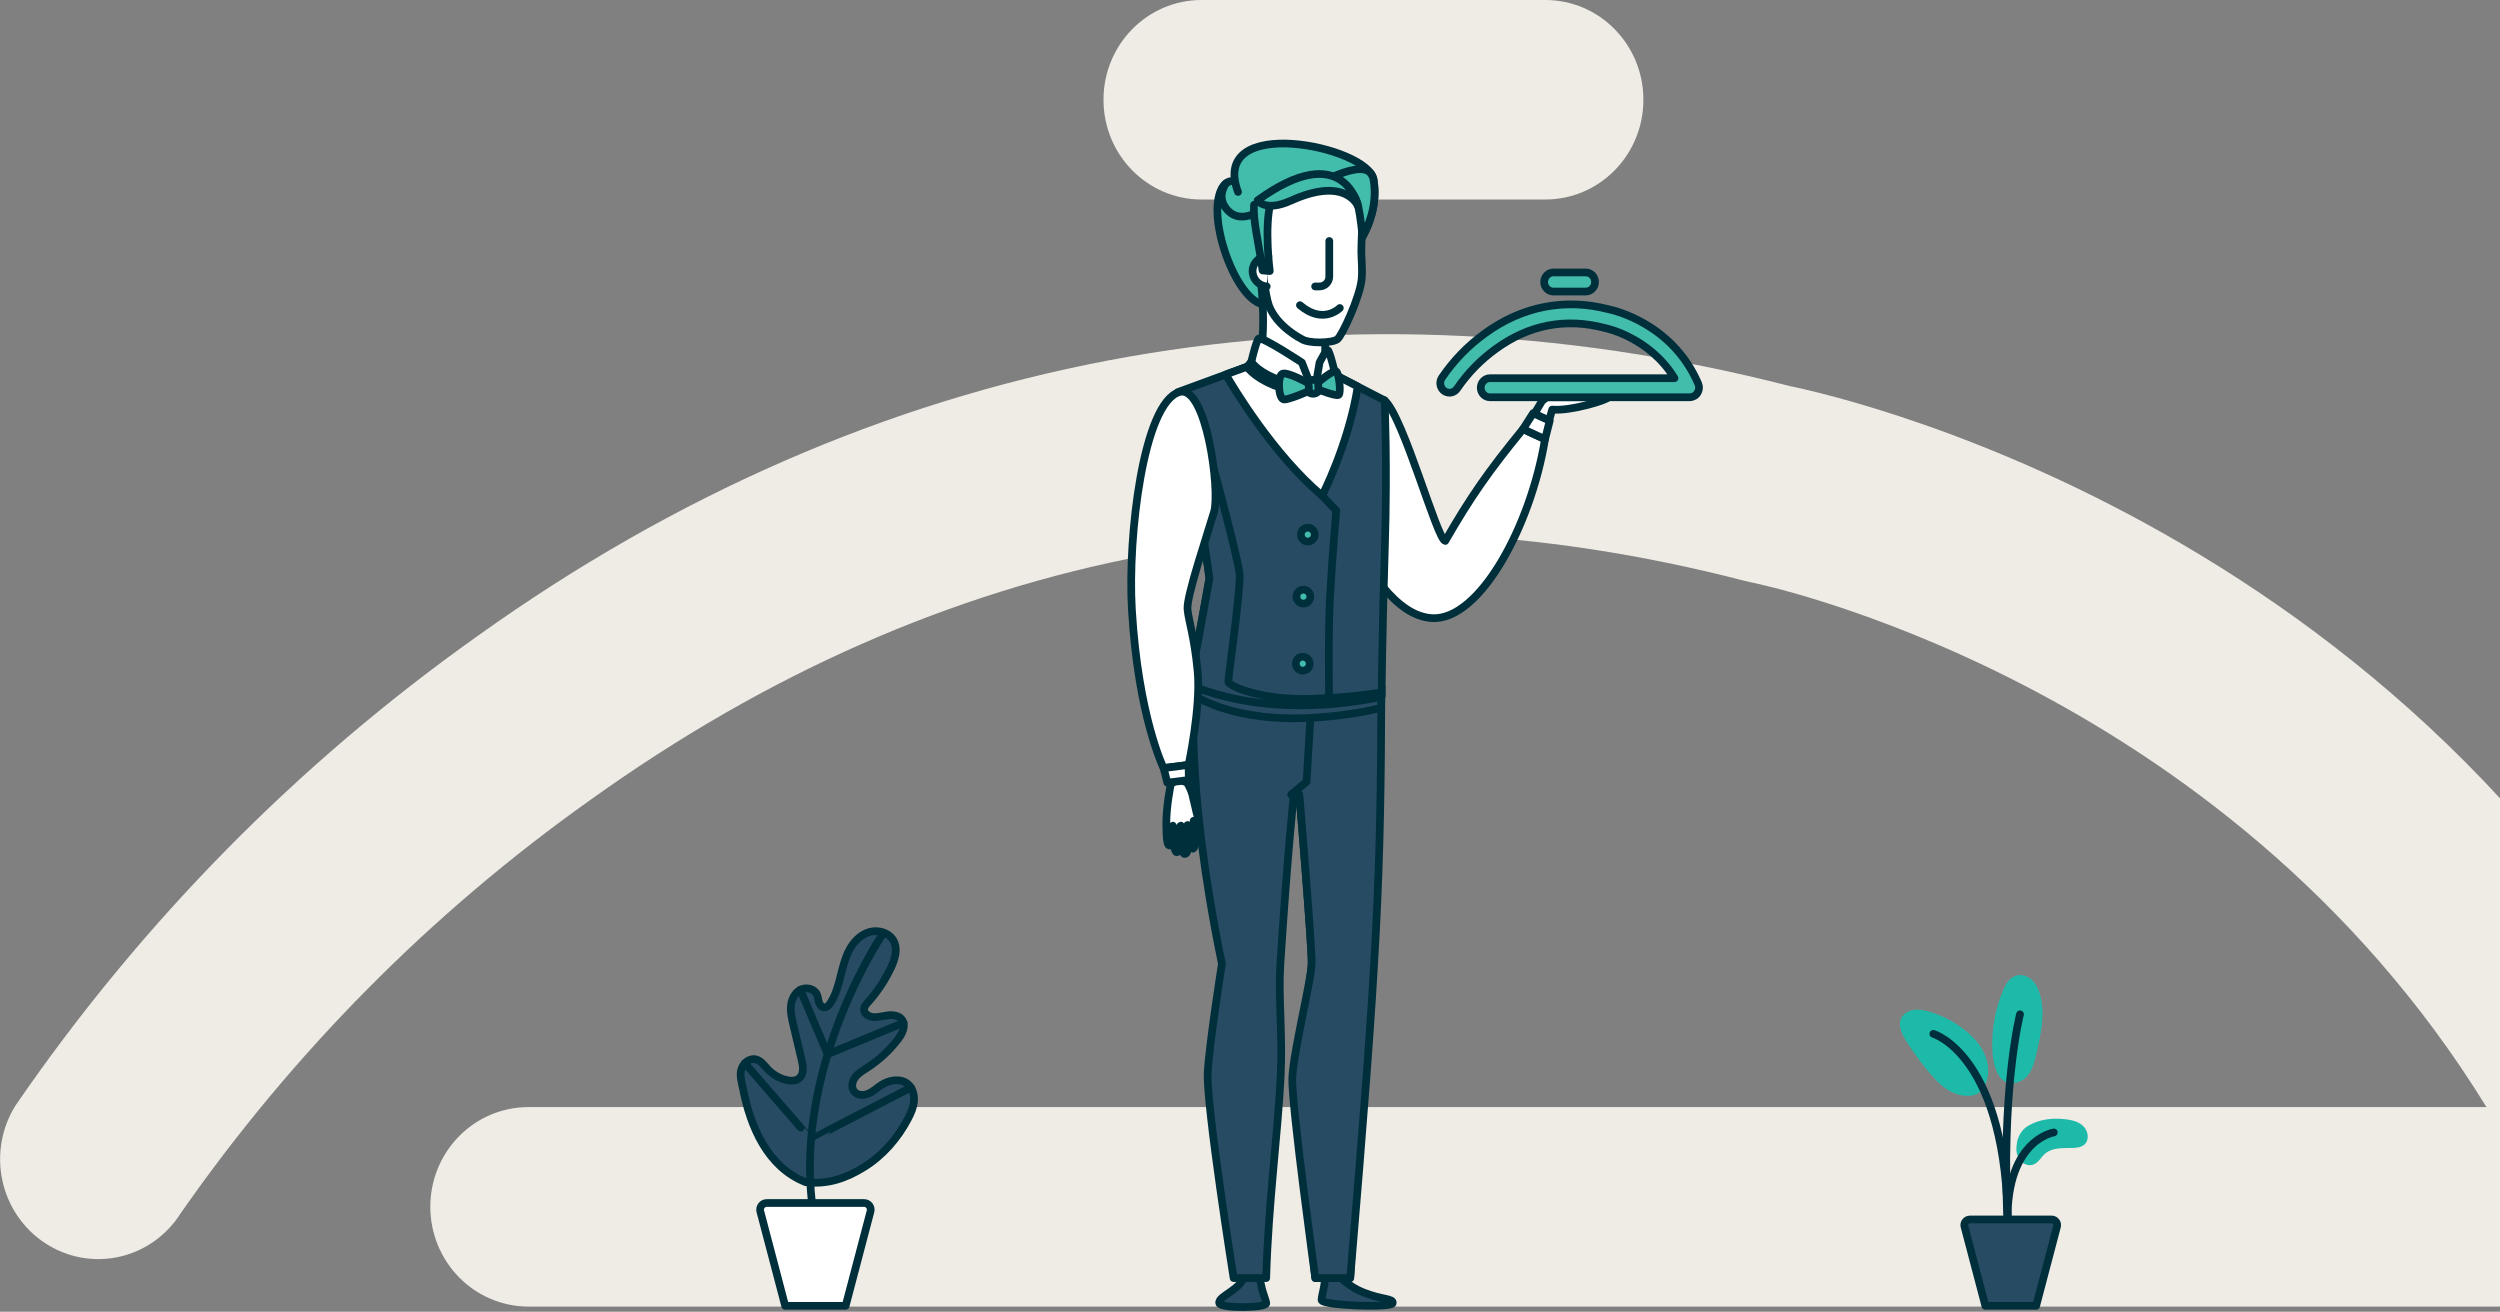 <svg width="972" height="510" viewBox="0 0 972 510" fill="none" xmlns="http://www.w3.org/2000/svg">
<rect x="0" y="0" width="972" height="510" fill="#808080" stroke="none"/>
<g clip-path="url(#clip0_1117_6898)">
<path d="M1029.52 508.006H205.425C195.305 507.982 185.609 503.88 178.462 496.601C171.315 489.321 167.301 479.458 167.301 469.175C167.301 458.9 171.318 449.047 178.467 441.781C185.617 434.516 195.314 430.435 205.425 430.435H966.731C864.022 263.441 682.553 226.706 680.49 226.341L678.158 225.794C517.5 184.228 366.441 212.942 229.644 310.932C167.775 354.779 113.845 409.181 70.243 471.727C67.539 476.019 64.026 479.726 59.906 482.633C55.787 485.54 51.143 487.591 46.24 488.667C41.338 489.743 36.275 489.823 31.342 488.902C26.409 487.982 21.704 486.079 17.497 483.304C9.004 477.721 3.036 468.944 0.901 458.897C-1.235 448.85 0.637 438.352 6.105 429.705C54.889 358.686 115.622 296.971 185.511 247.398C339.082 137.466 515.616 103.831 696.009 150.137C718.075 154.694 958.927 209.204 1064.96 453.405C1067.44 459.264 1068.47 465.653 1067.95 472.011C1067.44 478.37 1065.39 484.501 1062 489.867C1058.53 495.429 1053.73 500.009 1048.06 503.181C1042.38 506.353 1036 508.013 1029.52 508.006Z" fill="#EFEBE5"/>
<path d="M600.824 -0.003H467.167C446.111 -0.003 429.043 17.341 429.043 38.737V38.828C429.043 60.224 446.111 77.568 467.167 77.568H600.824C621.879 77.568 638.947 60.224 638.947 38.828V38.737C638.947 17.341 621.879 -0.003 600.824 -0.003Z" fill="#EFEBE5"/>
</g>
<path d="M788.69 437.634C792.906 435.163 797.988 434.598 802.841 435.136C805.446 435.424 808.184 436.057 810.045 437.905C811.905 439.753 812.421 443.162 810.491 444.94C809.343 446 807.674 446.24 806.116 446.304C802.347 446.463 798.137 446.021 795.245 448.45C793.597 449.834 792.571 452.05 790.551 452.795C788.578 453.525 786.25 452.46 785.086 450.702C783.922 448.945 783.767 446.676 784.156 444.605C784.156 444.605 784.443 440.115 788.685 437.628L788.69 437.634Z" fill="#1EBAA9"/>
<path d="M777.739 418.973C780.588 422.621 785.67 421.093 787.935 418.648C790.2 416.209 791.029 412.801 791.778 409.553C793.485 402.134 795.197 394.354 793.235 386.999C792.65 384.8 791.699 382.627 790.051 381.061C788.403 379.496 785.952 378.644 783.788 379.341C781.226 380.167 779.754 382.803 778.712 385.285C775.666 392.591 774.267 400.585 774.666 408.493C774.852 412.189 775.49 416.039 777.733 418.973" fill="#1EBAA9"/>
<g opacity="0.2">
<path d="M777.739 418.973C780.588 422.621 785.67 421.093 787.935 418.648C790.2 416.209 791.029 412.801 791.778 409.553C793.485 402.134 795.197 394.354 793.235 386.999C792.65 384.8 791.699 382.627 790.051 381.061C788.403 379.496 785.952 378.644 783.788 379.341C781.226 380.167 779.754 382.803 778.712 385.285C775.666 392.591 774.267 400.585 774.666 408.493C774.852 412.189 775.49 416.039 777.733 418.973" fill="#1EBAA9"/>
</g>
<path d="M770.631 423.878C773.326 420.305 773.603 415.288 772.098 411.07C770.589 406.853 767.505 403.364 764.013 400.569C759.919 397.288 755.183 394.822 750.149 393.347C748.171 392.767 746.093 392.335 744.051 392.644C742.01 392.948 740 394.109 739.145 395.989C737.874 398.769 739.405 401.969 741.016 404.568C743.849 409.143 747.044 413.488 750.563 417.562C753.391 420.837 756.602 424.043 760.717 425.375C764.831 426.701 769.01 426.296 770.998 423.383" fill="#1EBAA9"/>
<path d="M780.674 478.256C777.771 423.857 785.379 394.354 785.379 394.354" stroke="#002E3C" stroke-width="3" stroke-linecap="round" stroke-linejoin="round"/>
<path d="M751.68 401.964C751.68 401.964 780.577 410.288 780.673 478.256" stroke="#002E3C" stroke-width="3" stroke-linecap="round" stroke-linejoin="round"/>
<path d="M798.531 440.291C798.531 440.291 778.808 443.295 780.669 478.139" stroke="#002E3C" stroke-width="3" stroke-linecap="round" stroke-linejoin="round"/>
<path d="M763.794 476.866L771.907 507.706H791.65L799.762 476.866C800.124 475.487 799.087 474.134 797.657 474.134H765.894C764.469 474.134 763.427 475.487 763.789 476.866H763.794Z" fill="#284B64" stroke="#002F3C" stroke-width="3" stroke-linecap="round" stroke-linejoin="round"/>
<path d="M313.183 459.601C298.41 453.738 291.754 438.07 288.873 423.271C288.394 420.8 287.523 418.276 288.208 415.858C288.894 413.435 291.302 411.331 293.764 411.853C295.8 412.284 297.091 414.218 298.527 415.73C300.435 417.743 302.923 419.202 305.608 419.879C307.373 420.326 309.441 420.368 310.801 419.16C312.673 417.498 312.253 414.521 311.673 412.087C310.599 407.55 309.52 403.013 308.446 398.476C307.867 396.042 307.288 393.555 307.521 391.063C307.755 388.57 308.951 386.03 311.147 384.842C313.343 383.649 316.553 384.321 317.601 386.589C318.037 387.537 318.068 388.613 318.371 389.609C318.674 390.605 319.408 391.616 320.445 391.675C321.492 391.734 322.321 390.812 322.895 389.934C324.873 386.882 325.867 383.314 326.755 379.789C327.643 376.263 328.467 372.674 330.157 369.457C331.848 366.241 334.553 363.375 338.035 362.364C341.523 361.352 345.781 362.641 347.466 365.862C349.151 369.09 347.928 373.047 346.36 376.338C344.037 381.221 341.007 385.764 337.392 389.784C336.738 390.509 336.031 391.292 335.946 392.266C335.787 394.013 337.716 395.27 339.46 395.429C341.438 395.61 343.389 394.961 345.361 394.742C347.338 394.524 349.614 394.881 350.757 396.51C352.341 398.768 350.836 401.868 349.156 404.057C345.791 408.439 341.672 412.242 337.036 415.24C335.372 416.316 333.596 417.333 332.427 418.931C331.252 420.528 330.875 422.925 332.156 424.437C333.437 425.955 335.835 425.976 337.653 425.193C339.471 424.405 340.938 422.994 342.591 421.902C345.69 419.857 350.119 419.08 352.957 421.471C354.823 423.047 355.562 425.667 355.36 428.101C355.164 430.535 354.148 432.83 353.011 434.987C349.034 442.538 343.245 449.216 336.005 453.727C328.764 458.238 321.646 460.645 313.183 459.622" fill="#284B64"/>
<path d="M313.183 459.601C298.41 453.738 291.754 438.07 288.873 423.271C288.394 420.8 287.523 418.276 288.208 415.858C288.894 413.435 291.302 411.331 293.764 411.853C295.8 412.284 297.091 414.218 298.527 415.73C300.435 417.743 302.923 419.202 305.608 419.879C307.373 420.326 309.441 420.368 310.801 419.16C312.673 417.498 312.253 414.521 311.673 412.087C310.599 407.55 309.52 403.013 308.446 398.476C307.867 396.042 307.288 393.555 307.521 391.063C307.755 388.57 308.951 386.03 311.147 384.842C313.343 383.649 316.553 384.321 317.601 386.589C318.037 387.537 318.068 388.613 318.371 389.609C318.674 390.605 319.408 391.616 320.445 391.675C321.492 391.734 322.321 390.812 322.895 389.934C324.873 386.882 325.867 383.314 326.755 379.789C327.643 376.263 328.467 372.674 330.157 369.457C331.848 366.241 334.553 363.375 338.035 362.364C341.523 361.352 345.781 362.641 347.466 365.862C349.151 369.09 347.928 373.047 346.36 376.338C344.037 381.221 341.007 385.764 337.392 389.784C336.738 390.509 336.031 391.292 335.946 392.266C335.787 394.013 337.716 395.27 339.46 395.429C341.438 395.61 343.389 394.961 345.361 394.742C347.338 394.524 349.614 394.881 350.757 396.51C352.341 398.768 350.836 401.868 349.156 404.057C345.791 408.439 341.672 412.242 337.036 415.24C335.372 416.316 333.596 417.333 332.427 418.931C331.252 420.528 330.875 422.925 332.156 424.437C333.437 425.955 335.835 425.976 337.653 425.193C339.471 424.405 340.938 422.994 342.591 421.902C345.69 419.857 350.119 419.08 352.957 421.471C354.823 423.047 355.562 425.667 355.36 428.101C355.164 430.535 354.148 432.83 353.011 434.987C349.034 442.538 343.245 449.216 336.005 453.727C328.764 458.238 321.646 460.645 313.183 459.622" stroke="#002F3C" stroke-width="3" stroke-linecap="round" stroke-linejoin="round"/>
<path d="M342.905 363.578C342.905 363.578 299.972 427.111 320.434 489.227" stroke="#002F3C" stroke-width="3" stroke-linecap="round" stroke-linejoin="round"/>
<path d="M289.621 413.376C289.621 413.376 315.335 443.108 315.345 443.001C315.356 442.895 354.157 422.829 354.157 422.829" stroke="#002F3C" stroke-width="3" stroke-linecap="round" stroke-linejoin="round"/>
<path d="M311.148 384.837L321.802 409.872L351.29 397.639" stroke="#002F3C" stroke-width="3" stroke-linecap="round" stroke-linejoin="round"/>
<path d="M295.613 470.981L305.278 507.706H328.785L338.45 470.981C338.88 469.336 337.642 467.728 335.946 467.728H298.117C296.421 467.728 295.183 469.336 295.613 470.981Z" fill="white" stroke="#002F3C" stroke-width="3" stroke-linecap="round" stroke-linejoin="round"/>
<path d="M601.508 154.458C600.105 155.342 599.27 156.093 599.047 156.743L591.977 168.501L599.86 171.894L603.502 159.246C610.662 159.943 625.255 155.433 625.255 154.479L601.508 154.458Z" fill="white" stroke="#002F3C" stroke-width="3" stroke-linecap="round" stroke-linejoin="round"/>
<path d="M538.339 155.678C545.701 162.106 558.678 209.678 561.91 210.322C571.835 193.105 578.714 183.264 592.147 166.824L600.695 170.775C595.172 204.544 575.312 241.284 556.86 240.336C542.496 239.596 531.508 220.446 523.108 205.891C514.709 191.337 538.339 155.672 538.339 155.672V155.678Z" fill="white" stroke="#002F3C" stroke-width="3" stroke-linecap="round" stroke-linejoin="round"/>
<path d="M494.025 118.65C490.527 118.128 465.898 80.099 476.795 71.195C482.356 66.647 492.148 83.592 492.148 83.592C492.148 83.592 501.722 117.654 494.025 118.65Z" fill="#43BDAB" stroke="#002F3C" stroke-width="3" stroke-linecap="round" stroke-linejoin="round"/>
<path d="M476.795 71.2C466.504 79.609 481.155 121.19 493.36 118.341C492.531 115.945 491.978 112.882 491.324 108.457C491.165 106.007 491.021 103.733 490.899 101.566L491.399 105.182L493.69 105.395C493.69 105.395 491.473 88.556 494.019 78.666C492.286 80.349 482.744 88.71 476.732 81.058C472.771 76.02 476.795 71.2 476.795 71.2Z" fill="#43BDAB" stroke="#002F3C" stroke-width="3" stroke-linecap="round" stroke-linejoin="round"/>
<path d="M519.67 494.877C519.67 494.877 522.976 499.665 530.179 502.535C537.388 505.406 541.875 504.761 541.476 506.684C541.077 508.601 513.726 507.637 513.817 505.406C513.907 503.174 515.316 499.984 515.209 494.877C515.103 489.77 519.67 494.877 519.67 494.877Z" fill="#284B64" stroke="#002F3C" stroke-width="3" stroke-linecap="round" stroke-linejoin="round"/>
<path d="M489.621 494.877C490.126 501.47 492.077 504.766 492.317 506.684C492.551 508.601 474.508 508.808 474.056 506.684C473.424 503.712 483.418 501.459 483.981 494.877C484.513 488.71 489.621 494.877 489.621 494.877Z" fill="#284B64" stroke="#002F3C" stroke-width="3" stroke-linecap="round" stroke-linejoin="round"/>
<path d="M464.408 267.012C464.408 267.012 460.41 303.752 475.082 374.708C475.082 374.708 470.128 406.176 469.559 416.913C468.894 429.401 479.633 496.917 479.633 496.917H492.295C493.141 467.526 496.793 441.362 497.92 418.579C498.728 402.321 496.979 387.788 497.792 375.033C500.556 331.727 503.039 308.939 503.039 308.939H505.187C505.187 308.939 510.152 368.259 509.971 374.708C509.785 381.157 504.698 409.015 504.405 419.048C504.118 429.081 511.38 496.917 511.38 496.917H524.957C534.015 327.099 536.089 327.365 536.96 267.278L464.402 267.012H464.408Z" fill="#284B64" stroke="#002F3C" stroke-width="3" stroke-linecap="round" stroke-linejoin="round"/>
<path d="M511.386 496.911H524.963C535.717 369.41 536.812 341.877 537.094 267.028L510.206 266.905L507.994 303.96L501.977 308.934H505.193C505.193 308.934 510.158 368.254 509.977 374.703C509.791 381.152 502.864 409.01 502.45 419.043C502.035 429.076 511.391 496.911 511.391 496.911H511.386Z" fill="#284B64" stroke="#002F3C" stroke-width="3" stroke-linecap="round" stroke-linejoin="round"/>
<path d="M537.09 267.028L464.409 267.006C464.409 267.006 464.303 268.141 464.191 270.351C469.274 273.487 485.105 281.279 513.939 278.829C523.869 277.987 531.141 276.693 536.968 275.202C537.005 272.603 537.053 269.871 537.09 267.022V267.028Z" fill="#284B64" stroke="#002F3C" stroke-width="3" stroke-linecap="round" stroke-linejoin="round"/>
<path d="M457.971 152.451L486.725 141.901C495.863 142.508 505.485 143.328 518.095 145.251L538.343 155.678C538.343 155.678 539.423 180.91 538.444 212.218C537.466 243.526 537.153 270.409 537.153 270.409C513.045 275.255 487.533 275.942 464.408 267.006C464.408 267.006 462.622 265.329 463.696 260.312C464.77 255.296 470.235 224.855 470.235 224.855C470.235 224.855 465.126 186.848 457.976 152.445L457.971 152.451Z" fill="#284B64" stroke="#002F3C" stroke-width="3" stroke-linecap="round" stroke-linejoin="round"/>
<path d="M518.096 145.245C505.487 143.328 495.865 142.503 486.726 141.896L476.578 145.618C479.491 150.645 495.11 176.772 514.024 192.727C514.024 192.727 524.337 172.799 527.899 150.288L518.096 145.24V145.245Z" fill="white" stroke="#002F3C" stroke-width="3" stroke-linecap="round" stroke-linejoin="round"/>
<path d="M489.72 105.357C489.72 105.357 493.297 128.523 488.965 143.046C488.965 143.046 505.801 151.156 510.713 150.666C515.625 150.171 516.831 147.636 516.831 147.636C516.831 147.636 514.62 142.002 515.343 130.185L489.72 105.363V105.357Z" fill="white" stroke="#002F3C" stroke-width="3" stroke-linecap="round" stroke-linejoin="round"/>
<path d="M511.322 151.034L513.045 140.948C513.045 140.948 515.501 136.027 516.234 136.15C516.973 136.272 519.179 145.624 519.179 145.624C519.179 145.624 516.968 151.093 511.322 151.034Z" fill="white" stroke="#002F3C" stroke-width="3" stroke-linecap="round" stroke-linejoin="round"/>
<path d="M510.095 151.034L506.166 140.947C506.166 140.947 491.43 131.228 489.469 131.601C488.475 131.788 486.029 142.673 486.029 142.673C486.029 142.673 490.697 151.529 510.095 151.034Z" fill="white" stroke="#002F3C" stroke-width="3" stroke-linecap="round" stroke-linejoin="round"/>
<path d="M537.088 270.963V269.179C533.069 269.845 524.728 271.155 509.971 271.698C490.078 272.438 477.554 266.532 477.554 265.057C477.554 263.582 482.344 229.265 481.977 223.359C481.61 217.453 469.086 171.697 469.086 171.697L464.439 187.167C468.006 208.309 470.234 224.861 470.234 224.861C470.234 224.861 464.769 255.301 463.695 260.318C462.621 265.334 464.408 267.012 464.408 267.012C487.532 275.942 512.985 275.815 537.088 270.969V270.963Z" fill="#284B64" stroke="#002F3C" stroke-width="3" stroke-linecap="round" stroke-linejoin="round"/>
<path d="M465.668 317.609C465.142 315.91 464.185 311.208 463.558 308.849C462.909 306.42 461.16 303.619 461.16 303.619L461.224 304.232C460.357 303.71 457.598 302.389 455.206 304.972C455.206 304.972 453.399 313.28 453.463 320.613C453.526 327.946 454.101 328.841 454.818 328.734C455.541 328.628 455.552 327.099 455.387 324.814C455.387 324.814 455.717 321.023 455.95 320.991C456.184 320.959 456.301 324.953 456.291 325.677C456.28 326.401 456.429 331.413 457.572 331.349C458.667 331.285 458.534 327.712 458.454 325.768C458.454 325.768 458.709 320.938 459.044 320.943C459.385 320.943 459.406 325.278 459.432 326.002C459.459 326.726 459.533 332.073 460.591 332.041C461.655 332.009 461.947 330.736 461.766 326.183C461.766 326.183 461.405 320.698 461.74 320.735C462.686 320.65 462.075 330.065 463.728 329.996C464.568 329.964 464.573 327.839 464.467 325.075C464.355 322.253 464.36 321.353 464.126 319.377C464.116 319.308 464.105 319.217 464.095 319.116C464.913 320.703 465.982 320.394 466.216 320.038C466.37 319.798 466.184 319.292 465.663 317.593L465.668 317.609Z" fill="white" stroke="#002F3C" stroke-width="3" stroke-linecap="round" stroke-linejoin="round"/>
<path d="M458.46 152.451C444.548 156.77 438.403 208.384 440.072 236.891C442.528 278.712 452.411 298.64 452.411 298.64L462.128 297.393C462.128 297.393 466.961 274.776 465.642 260.999C464.329 247.222 462.203 241.812 461.708 236.891C461.219 231.97 469.565 207.372 472.021 199.006C474.477 190.645 468.949 149.192 458.45 152.451H458.46Z" fill="white" stroke="#002F3C" stroke-width="3" stroke-linecap="round" stroke-linejoin="round"/>
<path d="M452.416 298.64L453.857 304.301L462.208 303.257L462.134 297.394L452.416 298.64Z" fill="white" stroke="#002F3C" stroke-width="3" stroke-linecap="round" stroke-linejoin="round"/>
<path d="M489.229 82.027C499.441 90.99 517.096 103.765 528.897 93.418C528.897 93.418 536.303 82.661 534.017 69.757C531.726 56.853 469.938 44.158 481.34 74.635" fill="#43BDAB"/>
<path d="M489.229 82.027C499.441 90.99 517.096 103.765 528.897 93.418C528.897 93.418 536.303 82.661 534.017 69.757C531.726 56.853 469.938 44.158 481.34 74.635" stroke="#002F3C" stroke-width="3" stroke-linecap="round" stroke-linejoin="round"/>
<path d="M491.324 108.452C492.025 113.213 492.541 116.403 493.381 118.879C496.597 127.128 505.99 131.767 505.99 131.767C508.712 133.705 517.962 133.412 519.945 131.921C521.822 130.51 528.727 115.476 529.397 108.622C529.806 104.421 529.275 100.778 529.285 97.79C529.296 92.034 529.891 87.928 529.45 81.367C529.019 74.896 521.173 70.929 511.445 71.355C489.171 72.329 489.564 81.686 491.329 108.463L491.324 108.452Z" fill="white" stroke="#002F3C" stroke-width="3" stroke-linecap="round" stroke-linejoin="round"/>
<path d="M529.764 91.991C531.64 88.678 535.813 79.891 534.017 69.757C533.878 68.99 533.522 68.224 532.996 67.462C528.19 61.114 507.096 74.673 501.982 76.877C513.183 72.042 519.387 71.893 523.3 73.48C527.478 75.578 528.323 78.549 529.764 91.991Z" fill="#43BDAB" stroke="#002F3C" stroke-width="3" stroke-linecap="round" stroke-linejoin="round"/>
<path d="M492.494 111.36C489.278 111.12 486.822 108.313 487.008 105.092C487.194 101.87 489.948 99.457 493.164 99.702" fill="white"/>
<path d="M492.494 111.36C489.278 111.12 486.822 108.313 487.008 105.092C487.194 101.87 489.948 99.457 493.164 99.702" stroke="#002F3C" stroke-width="3" stroke-linecap="round" stroke-linejoin="round"/>
<path d="M487.582 79.62C487.055 85.659 489.315 93.759 490.888 105.15L493.69 105.39C493.69 105.39 491.473 88.55 494.019 78.661" fill="#43BDAB"/>
<path d="M487.582 79.62C487.055 85.659 489.315 93.759 490.888 105.15L493.69 105.39C493.69 105.39 491.473 88.55 494.019 78.661" stroke="#002F3C" stroke-width="3" stroke-linecap="round" stroke-linejoin="round"/>
<path d="M484.801 142.668L486.523 140.697C491.924 148.201 513.289 154.352 519.062 145L520.413 146.353C513.725 156.706 492.482 151.955 484.801 142.662V142.668Z" fill="#43BDAB" stroke="#002F3C" stroke-width="3" stroke-linecap="round" stroke-linejoin="round"/>
<path d="M510.525 153.095C512.016 153.095 513.225 151.884 513.225 150.39C513.225 148.896 512.016 147.685 510.525 147.685C509.033 147.685 507.824 148.896 507.824 150.39C507.824 151.884 509.033 153.095 510.525 153.095Z" fill="#43BDAB" stroke="#002F3C" stroke-width="3" stroke-linecap="round" stroke-linejoin="round"/>
<path d="M508.771 149.037C508.771 149.037 500.669 144.484 498.601 145.304C496.709 146.055 496.9 154.629 499.016 155.273C500.552 155.742 508.951 151.987 508.951 151.987L508.776 149.032L508.771 149.037Z" fill="#43BDAB" stroke="#002F3C" stroke-width="3" stroke-linecap="round" stroke-linejoin="round"/>
<path d="M512.455 148.68C512.455 148.68 518.271 143.85 519.435 144.324C520.599 144.798 521.514 152.978 520.45 153.553C519.392 154.134 512.62 151.498 512.62 151.498L512.455 148.675V148.68Z" fill="#43BDAB" stroke="#002F3C" stroke-width="3" stroke-linecap="round" stroke-linejoin="round"/>
<path d="M592.148 166.824L596.088 160.631L602.536 163.581L600.697 170.776L592.148 166.824Z" fill="white" stroke="#002F3C" stroke-width="3" stroke-linecap="round" stroke-linejoin="round"/>
<path d="M514.715 191.343L514.023 192.733L519.531 198.511C519.531 198.511 517.814 218.689 517.075 232.711C516.336 246.733 516.777 273.818 516.777 273.818" fill="#284B64"/>
<path d="M514.715 191.343L514.023 192.733L519.531 198.511C519.531 198.511 517.814 218.689 517.075 232.711C516.336 246.733 516.777 273.818 516.777 273.818" stroke="#002F3C" stroke-width="3" stroke-linecap="round" stroke-linejoin="round"/>
<path d="M511.178 207.862C511.178 209.359 509.972 210.567 508.478 210.567C506.984 210.567 505.777 209.359 505.777 207.862C505.777 206.366 506.984 205.157 508.478 205.157C509.972 205.157 511.178 206.366 511.178 207.862Z" fill="#43BDAB" stroke="#002F3C" stroke-width="3" stroke-linecap="round" stroke-linejoin="round"/>
<path d="M509.462 231.97C509.462 233.467 508.255 234.676 506.761 234.676C505.267 234.676 504.061 233.467 504.061 231.97C504.061 230.474 505.267 229.265 506.761 229.265C508.255 229.265 509.462 230.474 509.462 231.97Z" fill="#43BDAB" stroke="#002F3C" stroke-width="3" stroke-linecap="round" stroke-linejoin="round"/>
<path d="M509.217 258.049C509.217 259.546 508.011 260.754 506.517 260.754C505.023 260.754 503.816 259.546 503.816 258.049C503.816 256.553 505.023 255.344 506.517 255.344C508.011 255.344 509.217 256.553 509.217 258.049Z" fill="#43BDAB" stroke="#002F3C" stroke-width="3" stroke-linecap="round" stroke-linejoin="round"/>
<path d="M656.944 154.458H579.314C578.363 154.458 577.448 154.064 576.773 153.366C576.098 152.669 575.721 151.732 575.721 150.746C575.721 149.761 576.098 148.824 576.773 148.132C577.448 147.439 578.363 147.045 579.314 147.045H651.033C641.357 131.095 624.261 127.586 624.07 127.549L623.852 127.495C608.717 123.523 594.486 126.265 581.6 135.627C575.774 139.818 570.692 145.011 566.583 150.986C566.327 151.396 565.998 151.748 565.61 152.03C565.222 152.307 564.786 152.504 564.323 152.605C563.861 152.706 563.382 152.717 562.92 152.626C562.457 152.536 562.011 152.355 561.617 152.094C560.815 151.561 560.256 150.72 560.054 149.761C559.852 148.803 560.028 147.796 560.544 146.971C565.137 140.186 570.862 134.291 577.443 129.556C591.908 119.055 608.542 115.843 625.532 120.263C627.61 120.7 650.299 125.908 660.288 149.234C660.522 149.793 660.617 150.405 660.57 151.013C660.522 151.62 660.33 152.205 660.006 152.717C659.682 153.249 659.23 153.686 658.693 153.99C658.156 154.293 657.555 154.453 656.949 154.453L656.944 154.458Z" fill="#43BDAB" stroke="#002F3C" stroke-width="3" stroke-linecap="round" stroke-linejoin="round"/>
<path d="M616.557 105.933H603.969C601.986 105.933 600.375 107.589 600.375 109.634V109.644C600.375 111.689 601.98 113.346 603.969 113.346H616.557C618.54 113.346 620.145 111.689 620.145 109.644V109.634C620.145 107.589 618.54 105.933 616.557 105.933Z" fill="#43BDAB" stroke="#002F3C" stroke-width="3" stroke-linecap="round" stroke-linejoin="round"/>
<path d="M516.824 93.7V107.552C516.824 109.661 515.118 111.37 513.013 111.37H511.322" fill="white"/>
<path d="M516.824 93.7V107.552C516.824 109.661 515.118 111.37 513.013 111.37H511.322" stroke="#002F3C" stroke-width="3" stroke-linecap="round" stroke-linejoin="round"/>
<path d="M520.919 119.752C520.919 119.752 514.466 126.414 505.418 118.655L520.919 119.752Z" fill="white"/>
<path d="M520.919 119.752C520.919 119.752 514.466 126.414 505.418 118.655" stroke="#002F3C" stroke-width="3" stroke-linecap="round" stroke-linejoin="round"/>
<path d="M488.964 77.879C488.964 77.879 491.745 82.592 501.994 77.969C523.662 68.197 528.095 80.397 528.095 80.397C528.095 80.397 522.721 53.483 488.959 77.884L488.964 77.879Z" fill="#43BDAB" stroke="#002F3C" stroke-width="3" stroke-linecap="round" stroke-linejoin="round"/>
<defs>
<clipPath id="clip0_1117_6898">
<rect width="1068" height="508" fill="white"/>
</clipPath>
</defs>
</svg>
